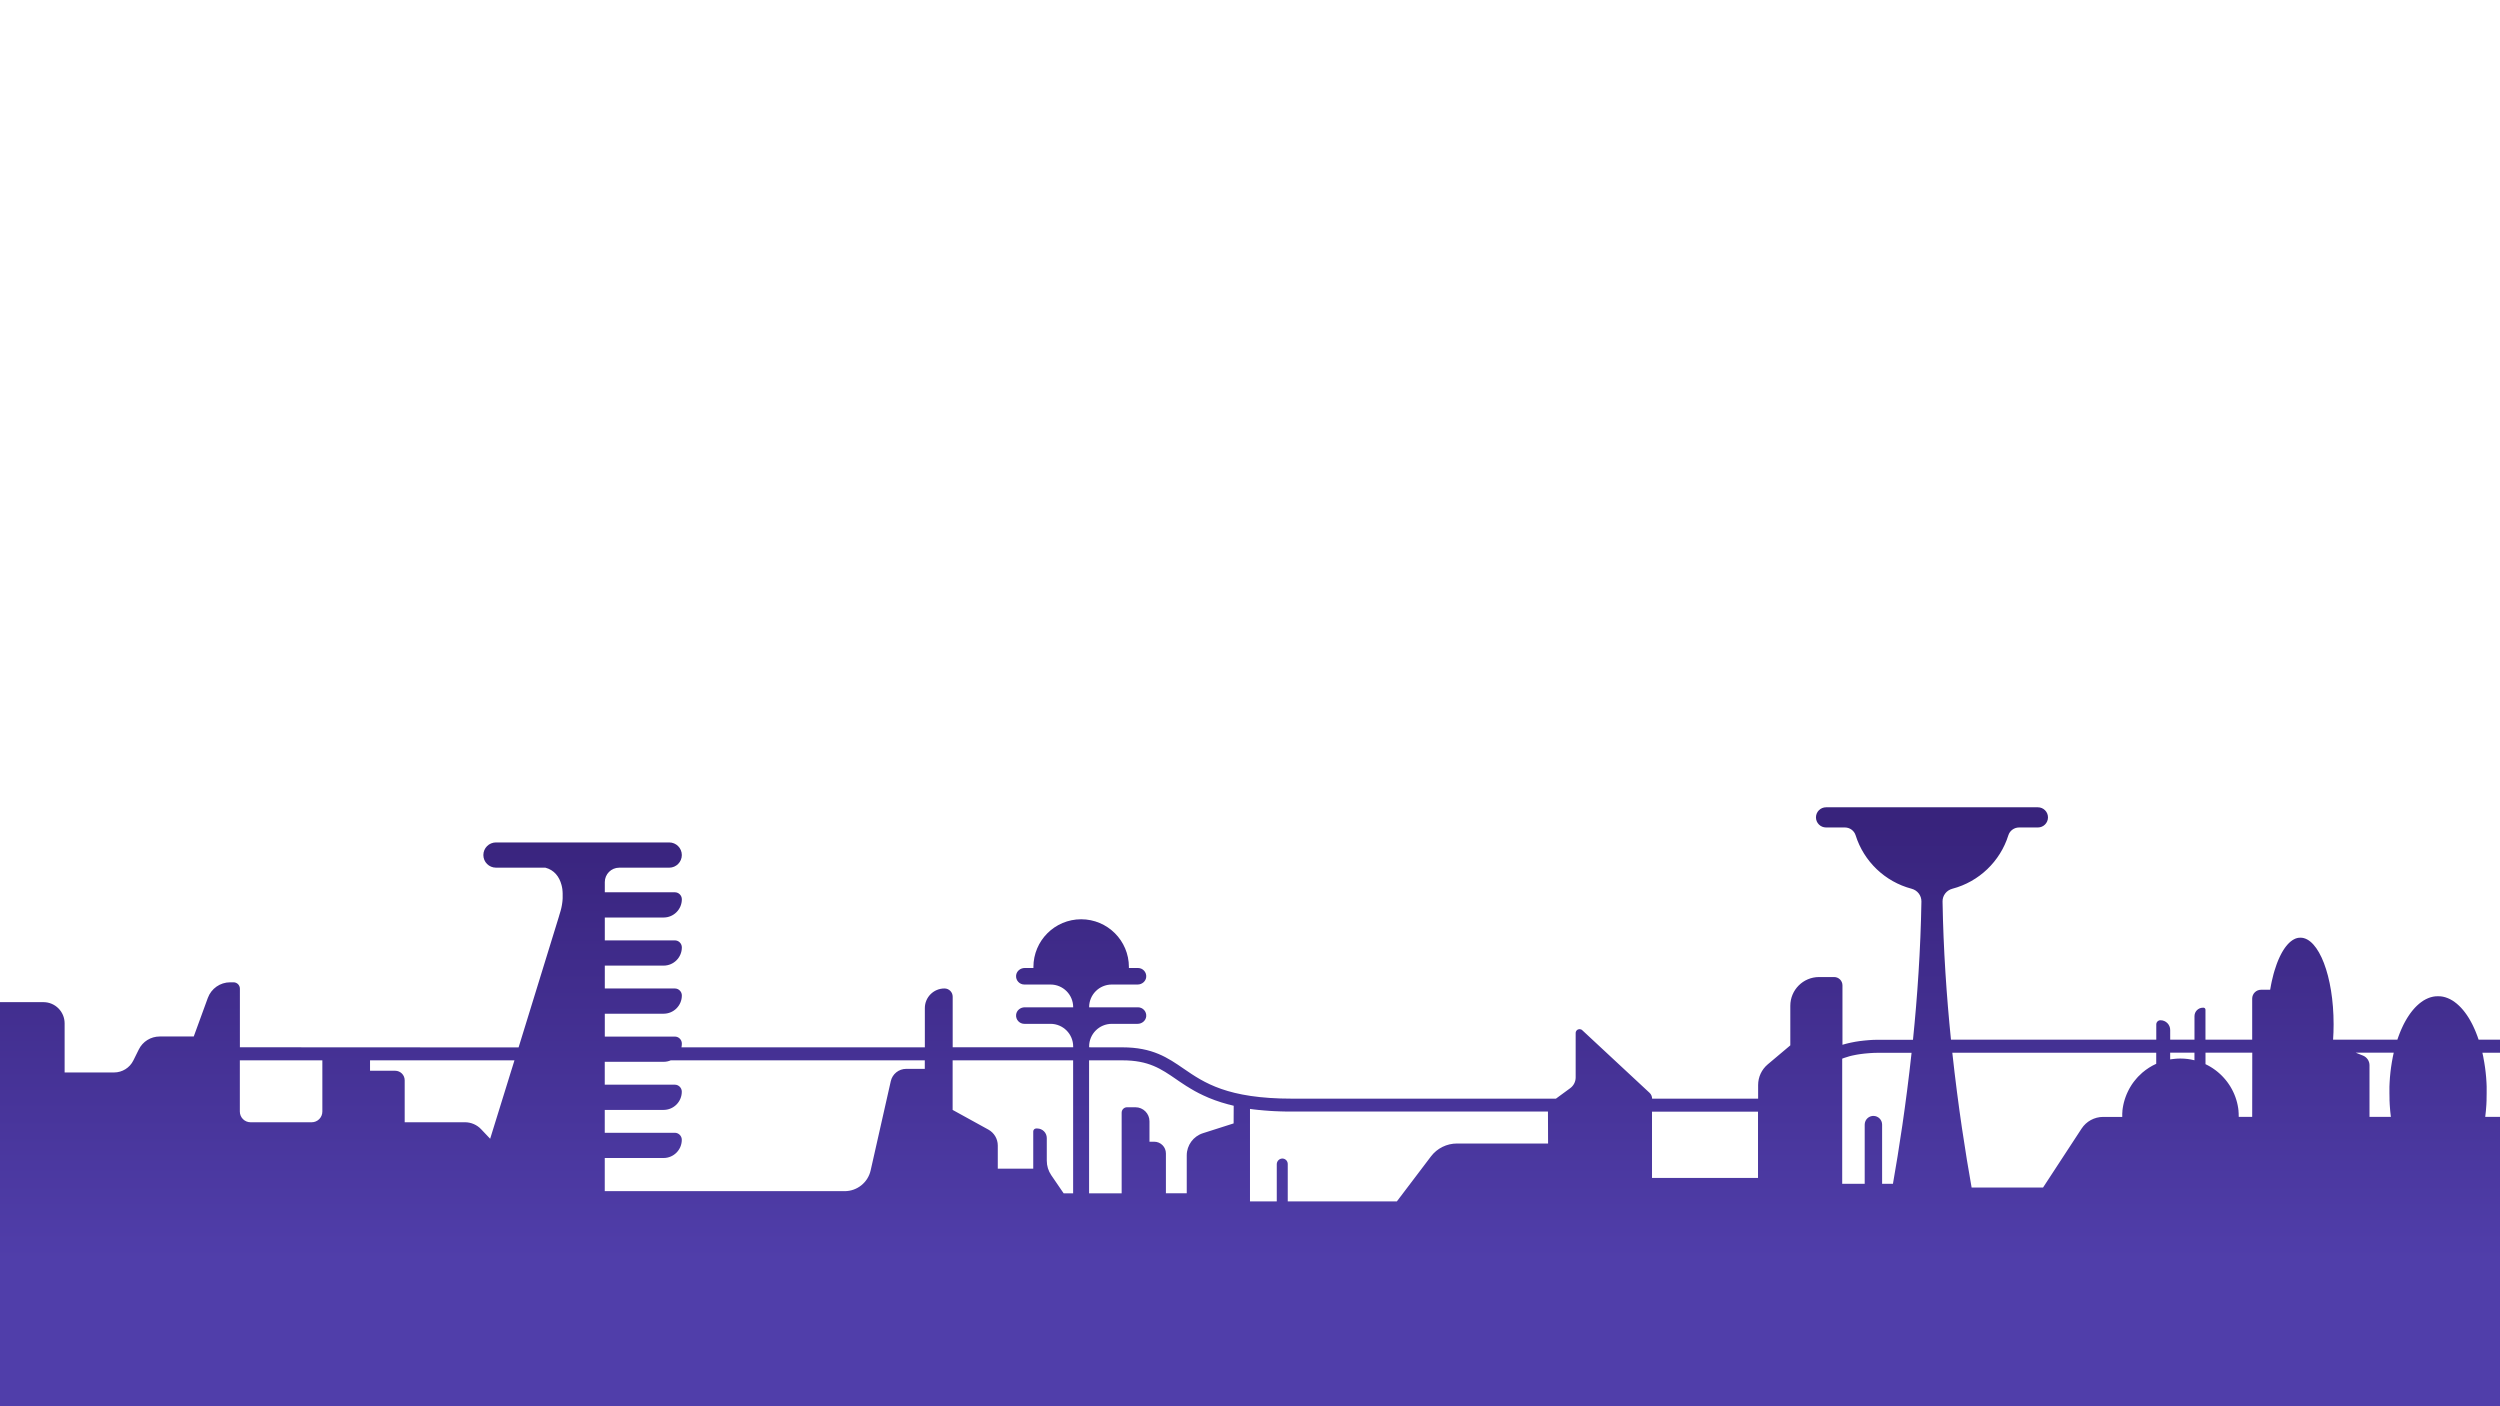 <svg width="1920" height="1080" viewBox="0 0 1920 1080" fill="none" xmlns="http://www.w3.org/2000/svg">
<g clip-path="url(#clip0_1_4)">
<path d="M1920 798.45H1903.56C1903.4 797.96 1903.23 797.45 1903.06 797.01C1902.89 796.57 1902.83 796.36 1902.72 796.01C1902.45 795.27 1902.17 794.53 1901.88 793.81L1901.49 792.81C1901.31 792.36 1901.12 791.92 1900.94 791.48C1900.76 791.04 1900.65 790.83 1900.51 790.48C1900.22 789.83 1899.92 789.18 1899.62 788.54C1899.47 788.21 1899.31 787.88 1899.15 787.54C1898.99 787.2 1898.77 786.76 1898.57 786.38C1898.37 786 1898.06 785.38 1897.79 784.91C1897.52 784.44 1897.36 784.11 1897.13 783.72C1896.9 783.33 1896.75 783.05 1896.55 782.72L1895.99 781.78C1895.7 781.32 1895.41 780.9 1895.12 780.43C1894.95 780.17 1894.66 779.74 1894.49 779.47L1893.65 778.3C1893.43 777.98 1893.2 777.68 1892.97 777.37L1892.06 776.21L1891.52 775.56C1891.12 775.09 1890.73 774.64 1890.32 774.2C1890.16 774.02 1890 773.85 1889.83 773.68C1889.66 773.51 1889.21 773.04 1888.89 772.73C1888.74 772.57 1888.58 772.42 1888.42 772.27C1887.99 771.86 1887.55 771.46 1887.1 771.09L1886.66 770.71C1886.27 770.39 1885.87 770.08 1885.47 769.79L1885.16 769.55C1884.68 769.2 1884.16 768.88 1883.71 768.55L1883.28 768.29C1882.78 767.99 1882.28 767.7 1881.77 767.44L1881.56 767.34C1881.09 767.1 1880.62 766.89 1880.14 766.69L1879.76 766.53C1879.24 766.32 1878.76 766.13 1878.18 765.97L1877.86 765.87C1877.37 765.73 1876.86 765.61 1876.39 765.5C1876.3 765.5 1876.21 765.47 1876.12 765.44C1875.57 765.34 1875.02 765.25 1874.47 765.19H1874.09C1873.52 765.19 1872.95 765.1 1872.37 765.1C1871.79 765.1 1871.23 765.1 1870.66 765.19H1870.28C1869.73 765.25 1869.18 765.34 1868.63 765.44L1868.36 765.5C1867.87 765.61 1867.36 765.73 1866.89 765.87L1866.24 766.07C1865.82 766.2 1865.4 766.35 1864.99 766.53L1864.61 766.69C1864.13 766.89 1863.61 767.1 1863.19 767.34L1862.98 767.44C1862.47 767.7 1861.98 767.99 1861.47 768.29L1861.04 768.55C1860.55 768.86 1860.04 769.18 1859.59 769.55L1859.27 769.79C1858.88 770.08 1858.48 770.39 1858.09 770.71L1857.64 771.09C1857.2 771.46 1856.76 771.86 1856.33 772.27L1855.85 772.73C1855.52 773.04 1855.2 773.37 1854.89 773.7C1854.61 773.99 1854.58 774.03 1854.42 774.2C1854.02 774.64 1853.62 775.09 1853.23 775.56L1852.69 776.21L1851.78 777.37L1851.09 778.3L1850.32 779.39C1850.13 779.67 1849.94 779.94 1849.76 780.23C1849.42 780.73 1849.09 781.23 1848.76 781.78L1848.2 782.72C1848 783.05 1847.81 783.38 1847.62 783.72C1847.43 784.06 1847.17 784.5 1846.95 784.91C1846.73 785.32 1846.43 785.91 1846.17 786.38L1845.6 787.54C1845.44 787.86 1845.28 788.19 1845.13 788.54C1844.82 789.18 1844.53 789.83 1844.24 790.48C1844.09 790.81 1843.95 791.13 1843.81 791.48C1843.67 791.83 1843.44 792.36 1843.26 792.81C1843.08 793.26 1842.99 793.47 1842.86 793.81C1842.58 794.53 1842.3 795.27 1842.03 796.01C1841.91 796.33 1841.8 796.65 1841.68 797.01C1841.56 797.37 1841.35 797.96 1841.19 798.45H1791.81C1791.94 796.56 1792.04 794.64 1792.11 792.7V792.42C1792.17 790.51 1792.21 788.58 1792.21 786.62C1792.21 768.25 1789.37 751.62 1784.77 739.62C1780.17 727.62 1773.77 720.14 1766.77 720.14C1766.38 720.14 1765.98 720.18 1765.59 720.22H1765.25C1764.96 720.22 1764.67 720.32 1764.38 720.4L1764.05 720.48C1763.67 720.58 1763.29 720.71 1762.91 720.85L1762.81 720.9C1762.47 721.04 1762.13 721.2 1761.81 721.38L1761.46 721.57C1761.19 721.72 1760.92 721.88 1760.66 722.05L1760.33 722.27C1759.96 722.52 1759.61 722.78 1759.27 723.06L1759.05 723.24C1758.77 723.48 1758.49 723.72 1758.21 723.99L1757.84 724.35C1757.6 724.58 1757.37 724.82 1757.14 725.07C1756.91 725.32 1756.9 725.32 1756.79 725.45C1756.47 725.81 1756.15 726.18 1755.84 726.58C1755.73 726.71 1755.62 726.85 1755.52 726.99L1754.86 727.87C1754.79 727.97 1754.72 728.06 1754.65 728.16L1753.89 729.3L1753.5 729.91C1753.22 730.36 1752.94 730.82 1752.67 731.3L1752.27 732.03C1752.11 732.32 1751.95 732.61 1751.8 732.91C1751.65 733.21 1751.51 733.48 1751.36 733.77C1751.21 734.06 1751.08 734.33 1750.95 734.62C1750.82 734.91 1750.77 734.98 1750.69 735.16L1749.82 737.1L1749.37 738.2L1749.05 739C1748.9 739.38 1748.75 739.77 1748.61 740.16C1748.47 740.55 1748.42 740.68 1748.33 740.93C1747.82 742.35 1747.33 743.81 1746.87 745.34L1746.66 746.05C1746.51 746.53 1746.37 747.05 1746.24 747.51L1746.06 748.14C1745.61 749.81 1745.19 751.53 1744.8 753.3L1744.65 753.97C1744.53 754.53 1744.41 755.09 1744.3 755.66C1744.3 755.84 1744.23 756.03 1744.19 756.21C1743.94 757.49 1743.7 758.8 1743.48 760.13H1736.48C1732.73 760.13 1729.69 763.18 1729.68 766.93V798.45H1693.8V775.45C1693.8 774.6 1693.11 773.91 1692.26 773.91H1691.86C1688.27 773.91 1685.36 776.82 1685.36 780.41V798.45H1666.71V791.02C1666.71 786.89 1663.36 783.54 1659.23 783.54C1658.35 783.54 1657.54 783.9 1656.96 784.48C1656.38 785.06 1656.02 785.87 1656.02 786.75V798.45H1516.48L1498.35 798.49C1495 765.44 1492.49 729.34 1491.88 692.35C1491.8 687.73 1494.95 683.73 1499.42 682.55C1519.86 677.19 1536.13 661.56 1542.41 641.51C1543.54 637.92 1546.9 635.5 1550.67 635.5H1565.1C1569.38 635.5 1572.85 632.03 1572.85 627.75C1572.85 623.47 1569.38 620 1565.1 620H1402.41C1398.13 620 1394.66 623.47 1394.66 627.75C1394.66 632.03 1398.13 635.5 1402.41 635.5H1416.86C1420.63 635.5 1423.99 637.92 1425.12 641.51C1431.4 661.55 1447.67 677.18 1468.11 682.55C1472.58 683.73 1475.72 687.73 1475.65 692.35C1475.04 729.36 1472.53 765.49 1469.17 798.55H1441.23L1439.79 798.61H1438.94L1437.56 798.68L1436.74 798.73L1435.38 798.83L1434.62 798.89L1433.25 799.01L1432.58 799.07L1431.13 799.22L1430.6 799.28L1428.97 799.48H1428.69C1426.07 799.83 1423.69 800.26 1421.37 800.76L1419.73 801.14H1419.64C1419.12 801.26 1418.64 801.39 1418.12 801.53H1418.02L1416.55 801.95H1416.48C1415.98 802.09 1415.48 802.25 1415.01 802.4V756.76C1415.01 753.23 1412.15 750.37 1408.62 750.37H1397.03C1384.84 750.37 1374.96 760.25 1374.96 772.44V802.84L1357.61 817.45C1352.94 821.38 1350.24 827.18 1350.24 833.28V843.77H1268.83C1268.82 842.06 1268.09 840.42 1266.83 839.26L1215.23 791.26C1214.06 790.09 1212.16 790.09 1210.99 791.26C1210.4 791.85 1210.08 792.66 1210.11 793.49V827.49C1210.11 830.73 1208.56 833.78 1205.95 835.7L1194.95 843.77H992.39C942.55 843.77 924.78 831.54 909.09 820.77C896.82 812.33 885.22 804.35 861.89 804.35H841.95L836.45 804.32V803.71C836.45 794.1 844.23 786.31 853.85 786.31H873.68C876.99 786.31 879.96 783.91 880.29 780.61C880.67 776.83 877.68 773.61 873.98 773.61H836.45V773.51C836.45 763.91 844.23 756.12 853.85 756.12H873.68C876.99 756.12 879.96 753.72 880.29 750.42C880.67 746.64 877.68 743.42 873.98 743.42H866.97C866.97 743.17 867 742.93 867 742.68C867 722.42 850.58 706 830.33 706C810.08 706 793.66 722.42 793.66 742.68C793.66 742.93 793.68 743.17 793.68 743.42H786.98C783.66 743.42 780.69 745.83 780.37 749.12C779.98 752.9 782.98 756.12 786.68 756.12H806.81C816.41 756.12 824.2 763.9 824.2 773.51V773.61H786.98C783.66 773.61 780.69 776.02 780.37 779.31C779.98 783.09 782.98 786.31 786.68 786.31H806.81C816.41 786.31 824.2 794.09 824.2 803.71V804.29H731.66V765.45C731.66 761.97 728.85 759.15 725.37 759.14H725.35C721.19 759.14 717.42 760.83 714.69 763.55C711.97 766.28 710.28 770.05 710.28 774.21V804.33H523.37C523.56 803.39 523.66 802.43 523.66 801.47C523.66 799.99 523.06 798.64 522.08 797.67C521.11 796.69 519.77 796.09 518.28 796.09H464.49V778.53H509.66C517.39 778.53 523.66 772.26 523.66 764.53C523.66 763.05 523.06 761.7 522.08 760.73C521.11 759.75 519.77 759.15 518.28 759.15H464.49V741.59H509.66C517.39 741.59 523.66 735.32 523.66 727.59C523.66 726.11 523.06 724.76 522.08 723.79C521.11 722.81 519.77 722.21 518.28 722.21H464.49V704.65H509.66C517.39 704.65 523.66 698.38 523.66 690.65C523.65 687.68 521.25 685.28 518.28 685.27H464.49V677.44C464.49 671.33 469.44 666.38 475.54 666.38H513.95C519.3 666.38 523.64 662.03 523.64 656.68C523.64 651.33 519.3 646.99 513.95 646.99H380.91C375.56 646.99 371.22 651.33 371.22 656.68C371.22 662.03 375.56 666.37 380.91 666.37H418.84C425.63 668.14 429.54 673.25 431.24 679.65C431.33 680 431.41 680.36 431.49 680.71C431.51 680.78 431.53 680.86 431.54 680.93C431.61 681.26 431.68 681.59 431.74 681.93C431.74 682.03 431.74 682.13 431.79 682.23C431.85 682.55 431.89 682.88 431.94 683.23V683.59C431.94 683.9 432.02 684.22 432.05 684.54V684.92C432.05 685.24 432.11 685.56 432.12 685.92V686.27C432.17 687.27 432.17 688.36 432.12 689.42V689.97C432.12 690.15 432.12 690.47 432.07 690.72C432.02 690.97 432.07 691.17 432.02 691.39L431.96 692.1C431.96 692.34 431.91 692.58 431.88 692.82L431.79 693.49C431.79 693.74 431.72 694 431.68 694.25C431.64 694.5 431.62 694.68 431.58 694.89C431.54 695.1 431.49 695.41 431.44 695.67L431.32 696.28C431.27 696.56 431.21 696.84 431.15 697.11C431.09 697.38 431.06 697.48 431.02 697.67C430.98 697.86 430.87 698.28 430.79 698.58C430.71 698.88 430.72 698.89 430.68 699.04C430.55 699.49 430.43 699.94 430.29 700.39C430.15 700.84 430.05 701.16 429.93 701.58L429.45 703.12V703.25L428.97 704.81C428.97 704.88 428.34 706.86 428.31 706.97C428.15 707.47 427.41 709.89 427.23 710.47C427.14 710.75 401.79 793.06 398.27 804.42L184.24 804.3V759.3C184.24 756.6 182.05 754.41 179.35 754.41H176.76C169.09 754.41 162.24 759.21 159.61 766.41L148.8 796.03H122.61C115.82 796.03 109.62 799.89 106.61 805.97L102.44 814.38C99.67 820.05 93.92 823.64 87.61 823.65H49.63V785.93C49.63 776.94 42.34 769.65 33.35 769.65H0V1080.01H1920V857.77H1908.65C1908.83 856.42 1908.97 855.05 1909.11 853.68L1909.2 852.68C1909.3 851.63 1909.38 850.58 1909.45 849.51L1909.54 848.21C1909.6 847.21 1909.64 846.14 1909.68 845.1V843.85C1909.68 842.41 1909.75 840.97 1909.75 839.51V834.44C1909.75 833.44 1909.68 832.5 1909.63 831.54C1909.63 831.16 1909.63 830.8 1909.56 830.43C1909.5 829.43 1909.44 828.53 1909.37 827.59L1909.28 826.59C1909.19 825.59 1909.1 824.59 1908.99 823.66L1908.9 822.85C1908.78 821.85 1908.65 820.79 1908.51 819.78L1908.42 819.18C1908.27 818.09 1908.1 817.01 1907.92 815.94C1907.92 815.81 1907.92 815.69 1907.85 815.56C1907.66 814.41 1907.45 813.28 1907.23 812.17V811.99C1906.99 810.81 1906.74 809.63 1906.47 808.48H1920V798.45ZM247.57 853.65C247.59 858.19 243.92 861.89 239.38 861.9H192.43C187.89 861.91 184.21 858.23 184.2 853.69V814.33H247.57V853.65ZM392.96 821.27C392.86 821.61 392.75 821.96 392.64 822.27C392.25 823.55 391.85 824.83 391.45 826.11C391.18 827 390.91 827.88 390.63 828.76L389.82 831.39C388.73 834.9 387.66 838.37 386.59 841.81C386.59 841.92 386.52 842.04 386.48 842.15L381.99 856.65C381.86 857.09 381.72 857.54 381.58 857.98L376.44 874.57L369.49 867.23C366.26 863.82 361.77 861.89 357.07 861.89H310.8V829.65C310.8 825.61 307.53 822.34 303.49 822.34H284.18V814.34H395.11C394.4 816.65 393.68 818.96 392.96 821.27ZM710.24 820.89H695.94C690.27 820.89 685.36 824.82 684.12 830.35L668.67 898.81C666.58 908.17 658.26 914.83 648.67 914.81H464.45V889.35H509.62C517.35 889.35 523.62 883.08 523.62 875.35C523.62 873.87 523.02 872.52 522.04 871.55C521.07 870.57 519.73 869.97 518.24 869.97H464.45V852.41H509.62C517.35 852.41 523.62 846.14 523.62 838.41C523.62 836.93 523.02 835.58 522.04 834.61C521.07 833.63 519.73 833.03 518.24 833.03H464.45V815.47H509.62C511.52 815.47 513.41 815.09 515.16 814.33H710.24V820.89ZM807.35 902.53C805.12 899.27 803.93 895.41 803.93 891.45V874.03C803.93 869.97 800.64 866.68 796.58 866.68H795.8C794.55 866.68 793.54 867.68 793.53 868.93V897.52H766.3V879.76C766.3 874.67 763.52 869.99 759.07 867.53L731.62 852.41V814.33H824.16V916.46H816.87L807.35 902.53ZM947.42 862.78L923.86 870.3C916.46 872.66 911.43 879.53 911.42 887.3V916.43H895.42V885.84C895.42 880.87 891.39 876.84 886.42 876.84H882.8V861.17C882.81 855.21 877.98 850.38 872.02 850.37H865.57C863.28 850.37 861.43 852.23 861.43 854.51V916.46H836.41V814.34H861.97C882.19 814.33 891.6 820.8 903.51 828.99L905.26 830.2L905.7 830.5L907.2 831.5L907.65 831.8C908.98 832.68 910.34 833.57 911.71 834.46H911.78C912.45 834.88 913.14 835.31 913.84 835.73L914.09 835.89C916.33 837.25 918.72 838.6 921.28 839.89H921.35C922.21 840.33 923.09 840.76 924 841.19C926.75 842.5 929.72 843.76 933 844.94C936.22 846.12 939.7 847.22 943.49 848.22H943.62C944.87 848.55 946.16 848.87 947.48 849.22L947.42 862.78ZM1118.99 878.21C1111.14 878.21 1103.74 881.86 1098.99 888.11L1072.81 922.65H988.99V893.96C988.99 892.84 988.55 891.76 987.76 890.96C987.02 890.23 986.03 889.8 984.99 889.75C982.57 889.72 980.59 891.66 980.56 894.08V922.65H959.99V851.65C961.13 851.82 962.28 851.97 963.47 852.11H963.57C964.72 852.25 965.88 852.38 967.07 852.5H967.39C968.51 852.62 969.66 852.73 970.82 852.83L971.45 852.88L974.74 853.13L975.74 853.19L978.81 853.37L980.4 853.43L983.1 853.54C983.88 853.54 984.68 853.54 985.48 853.6L987.6 853.65H1188.83L1188.92 878.21H1118.99ZM1350.15 904.65H1268.74V853.77H1350.15V904.65ZM1438.79 857.02C1436.33 857.02 1434.07 858.37 1432.9 860.53C1432.8 860.72 1432.7 860.91 1432.62 861.11C1432.27 861.93 1432.09 862.82 1432.09 863.71V909.15H1414.81V813.06L1416.06 812.57L1416.32 812.48C1417.56 812.03 1418.9 811.61 1420.32 811.23L1420.95 811.06L1422.21 810.75L1423.04 810.57C1423.71 810.42 1424.39 810.28 1425.1 810.15L1426.24 809.94L1427.39 809.75L1428.89 809.53L1429.95 809.39C1430.7 809.29 1431.46 809.21 1432.25 809.12L1433.25 809.03L1435.25 808.86L1436.14 808.79L1439.06 808.62H1439.79L1442.35 808.54C1442.35 808.54 1453.98 808.54 1468.09 808.53C1463.77 848.42 1458.33 883.33 1453.78 909.18H1445.46V863.71C1445.47 860.02 1442.48 857.03 1438.79 857.02ZM1655.99 816.99C1654.07 817.86 1652.22 818.86 1650.44 819.99C1648.69 821.11 1647.02 822.34 1645.44 823.69L1645.28 823.82C1644.18 824.77 1643.13 825.77 1642.13 826.82L1641.87 827.1C1641.57 827.42 1641.28 827.74 1640.99 828.1L1640.69 828.45C1640.12 829.1 1639.56 829.78 1639.03 830.45L1638.89 830.63C1638.66 830.93 1638.44 831.24 1638.21 831.55L1637.78 832.15L1637.17 833.05C1637.01 833.29 1636.86 833.54 1636.7 833.79C1636.42 834.23 1636.14 834.68 1635.88 835.14C1635.7 835.44 1635.52 835.75 1635.35 836.06L1635 836.71L1634.51 837.71C1634.36 838.02 1634.2 838.31 1634.06 838.62C1633.81 839.15 1633.56 839.69 1633.33 840.23L1633.1 840.8C1632.93 841.21 1632.76 841.63 1632.61 842.05C1632.52 842.29 1632.43 842.52 1632.35 842.76C1632.2 843.18 1632.06 843.6 1631.92 844.03C1631.86 844.23 1631.79 844.42 1631.73 844.62C1631.54 845.22 1631.37 845.83 1631.21 846.45C1631.21 846.62 1631.12 846.8 1631.08 846.97C1630.96 847.45 1630.85 847.93 1630.75 848.41C1630.75 848.63 1630.66 848.84 1630.62 849.05C1630.51 849.59 1630.41 850.13 1630.33 850.67C1630.33 850.79 1630.33 850.91 1630.27 851.03C1630.17 851.69 1630.08 852.35 1630.01 853.03V853.58C1630.01 854.09 1629.92 854.58 1629.89 855.13V857.79H1615.21C1608.52 857.8 1602.29 861.19 1598.64 866.79L1569.06 912.02H1514.2C1509.55 885.91 1503.87 849.9 1499.38 808.51C1509.83 808.51 1517.51 808.5 1517.51 808.49H1655.98V816.99H1655.99ZM1685.33 814.28C1684.53 814.08 1683.71 813.9 1682.88 813.75L1682.45 813.67C1681.77 813.55 1681.09 813.44 1680.45 813.35L1679.81 813.27C1679.14 813.21 1678.48 813.15 1677.81 813.09L1677.14 813.04C1676.29 813.04 1675.43 812.96 1674.56 812.96C1673.85 812.96 1673.15 812.96 1672.45 813.01C1672.01 813.01 1671.58 813.07 1671.14 813.1L1670.46 813.16C1669.88 813.21 1669.32 813.28 1668.75 813.35H1668.55C1667.93 813.44 1667.3 813.53 1666.69 813.64V808.45H1685.34V814.28H1685.33ZM1729.68 857.77H1719.35C1719.35 857.08 1719.35 856.39 1719.3 855.71V855.13C1719.3 854.59 1719.26 854.06 1719.18 853.54V853.04C1719.11 852.37 1719.03 851.71 1718.93 851.04C1718.93 850.9 1718.88 850.76 1718.86 850.63C1718.78 850.09 1718.68 849.57 1718.58 849.04L1718.46 848.45C1718.34 847.9 1718.22 847.35 1718.08 846.8C1718.08 846.7 1718.08 846.6 1718.01 846.51C1717.84 845.88 1717.67 845.26 1717.48 844.64L1717.3 844.09C1717.15 843.62 1717 843.17 1716.84 842.71C1716.77 842.53 1716.7 842.34 1716.64 842.16C1716.42 841.56 1716.19 840.97 1715.94 840.39C1715.89 840.27 1715.83 840.15 1715.78 840.02L1715.15 838.63L1714.85 838.02C1714.65 837.6 1714.44 837.19 1714.22 836.78C1714.13 836.61 1714.05 836.45 1713.95 836.28C1713.66 835.75 1713.36 835.22 1713.05 834.7C1712.93 834.51 1712.81 834.32 1712.7 834.13C1712.47 833.78 1712.25 833.42 1712.01 833.07L1711.6 832.46C1711.33 832.05 1711.04 831.66 1710.76 831.27L1710.27 830.61L1709.41 829.52L1708.89 828.9C1708.65 828.61 1708.4 828.33 1708.15 828.05C1707.9 827.77 1707.8 827.65 1707.62 827.46C1707.24 827.04 1706.85 826.63 1706.45 826.22L1705.87 825.66L1705.1 824.92C1704.88 824.72 1704.66 824.51 1704.43 824.32C1704.2 824.13 1703.9 823.85 1703.63 823.62C1703.36 823.39 1703 823.09 1702.69 822.84L1701.69 822.06L1700.94 821.51L1700.16 820.96L1699.38 820.42L1698.38 819.78L1697.21 819.07L1696.37 818.59L1695.51 818.13L1694.67 817.7L1693.82 817.28V808.45H1729.74L1729.68 857.77ZM1837.63 811.96H1837.61C1837.6 812.02 1837.6 812.08 1837.61 812.14C1837.39 813.25 1837.18 814.38 1836.98 815.53L1836.92 815.91C1836.74 816.98 1836.57 818.06 1836.42 819.15L1836.33 819.75C1836.19 820.75 1836.06 821.75 1835.94 822.82L1835.85 823.63C1835.74 824.63 1835.65 825.57 1835.56 826.56L1835.47 827.56C1835.4 828.5 1835.33 829.45 1835.28 830.4C1835.28 830.72 1835.28 831.02 1835.22 831.34C1835.22 832.23 1835.11 833.68 1835.08 834.56V839.48C1835.08 840.82 1835.08 842.38 1835.15 843.82V845.07C1835.15 846.07 1835.24 847.15 1835.3 848.18L1835.39 849.48C1835.46 850.55 1835.54 851.6 1835.64 852.65L1835.73 853.65C1835.86 855.02 1836.01 856.39 1836.18 857.74H1819.78V818.11C1819.78 814.85 1817.8 811.92 1814.78 810.7L1809.17 808.45H1838.39C1838.12 809.65 1837.86 810.78 1837.63 811.96Z" fill="url(#paint0_linear_1_4)"/>
</g>
<defs>
<linearGradient id="paint0_linear_1_4" x1="960" y1="631.39" x2="960" y2="968.18" gradientUnits="userSpaceOnUse">
<stop stop-color="#38237C"/>
<stop offset="1" stop-color="#503EAA"/>
</linearGradient>
<clipPath id="clip0_1_4">
<rect width="1920" height="1080" fill="white"/>
</clipPath>
</defs>
</svg>
 